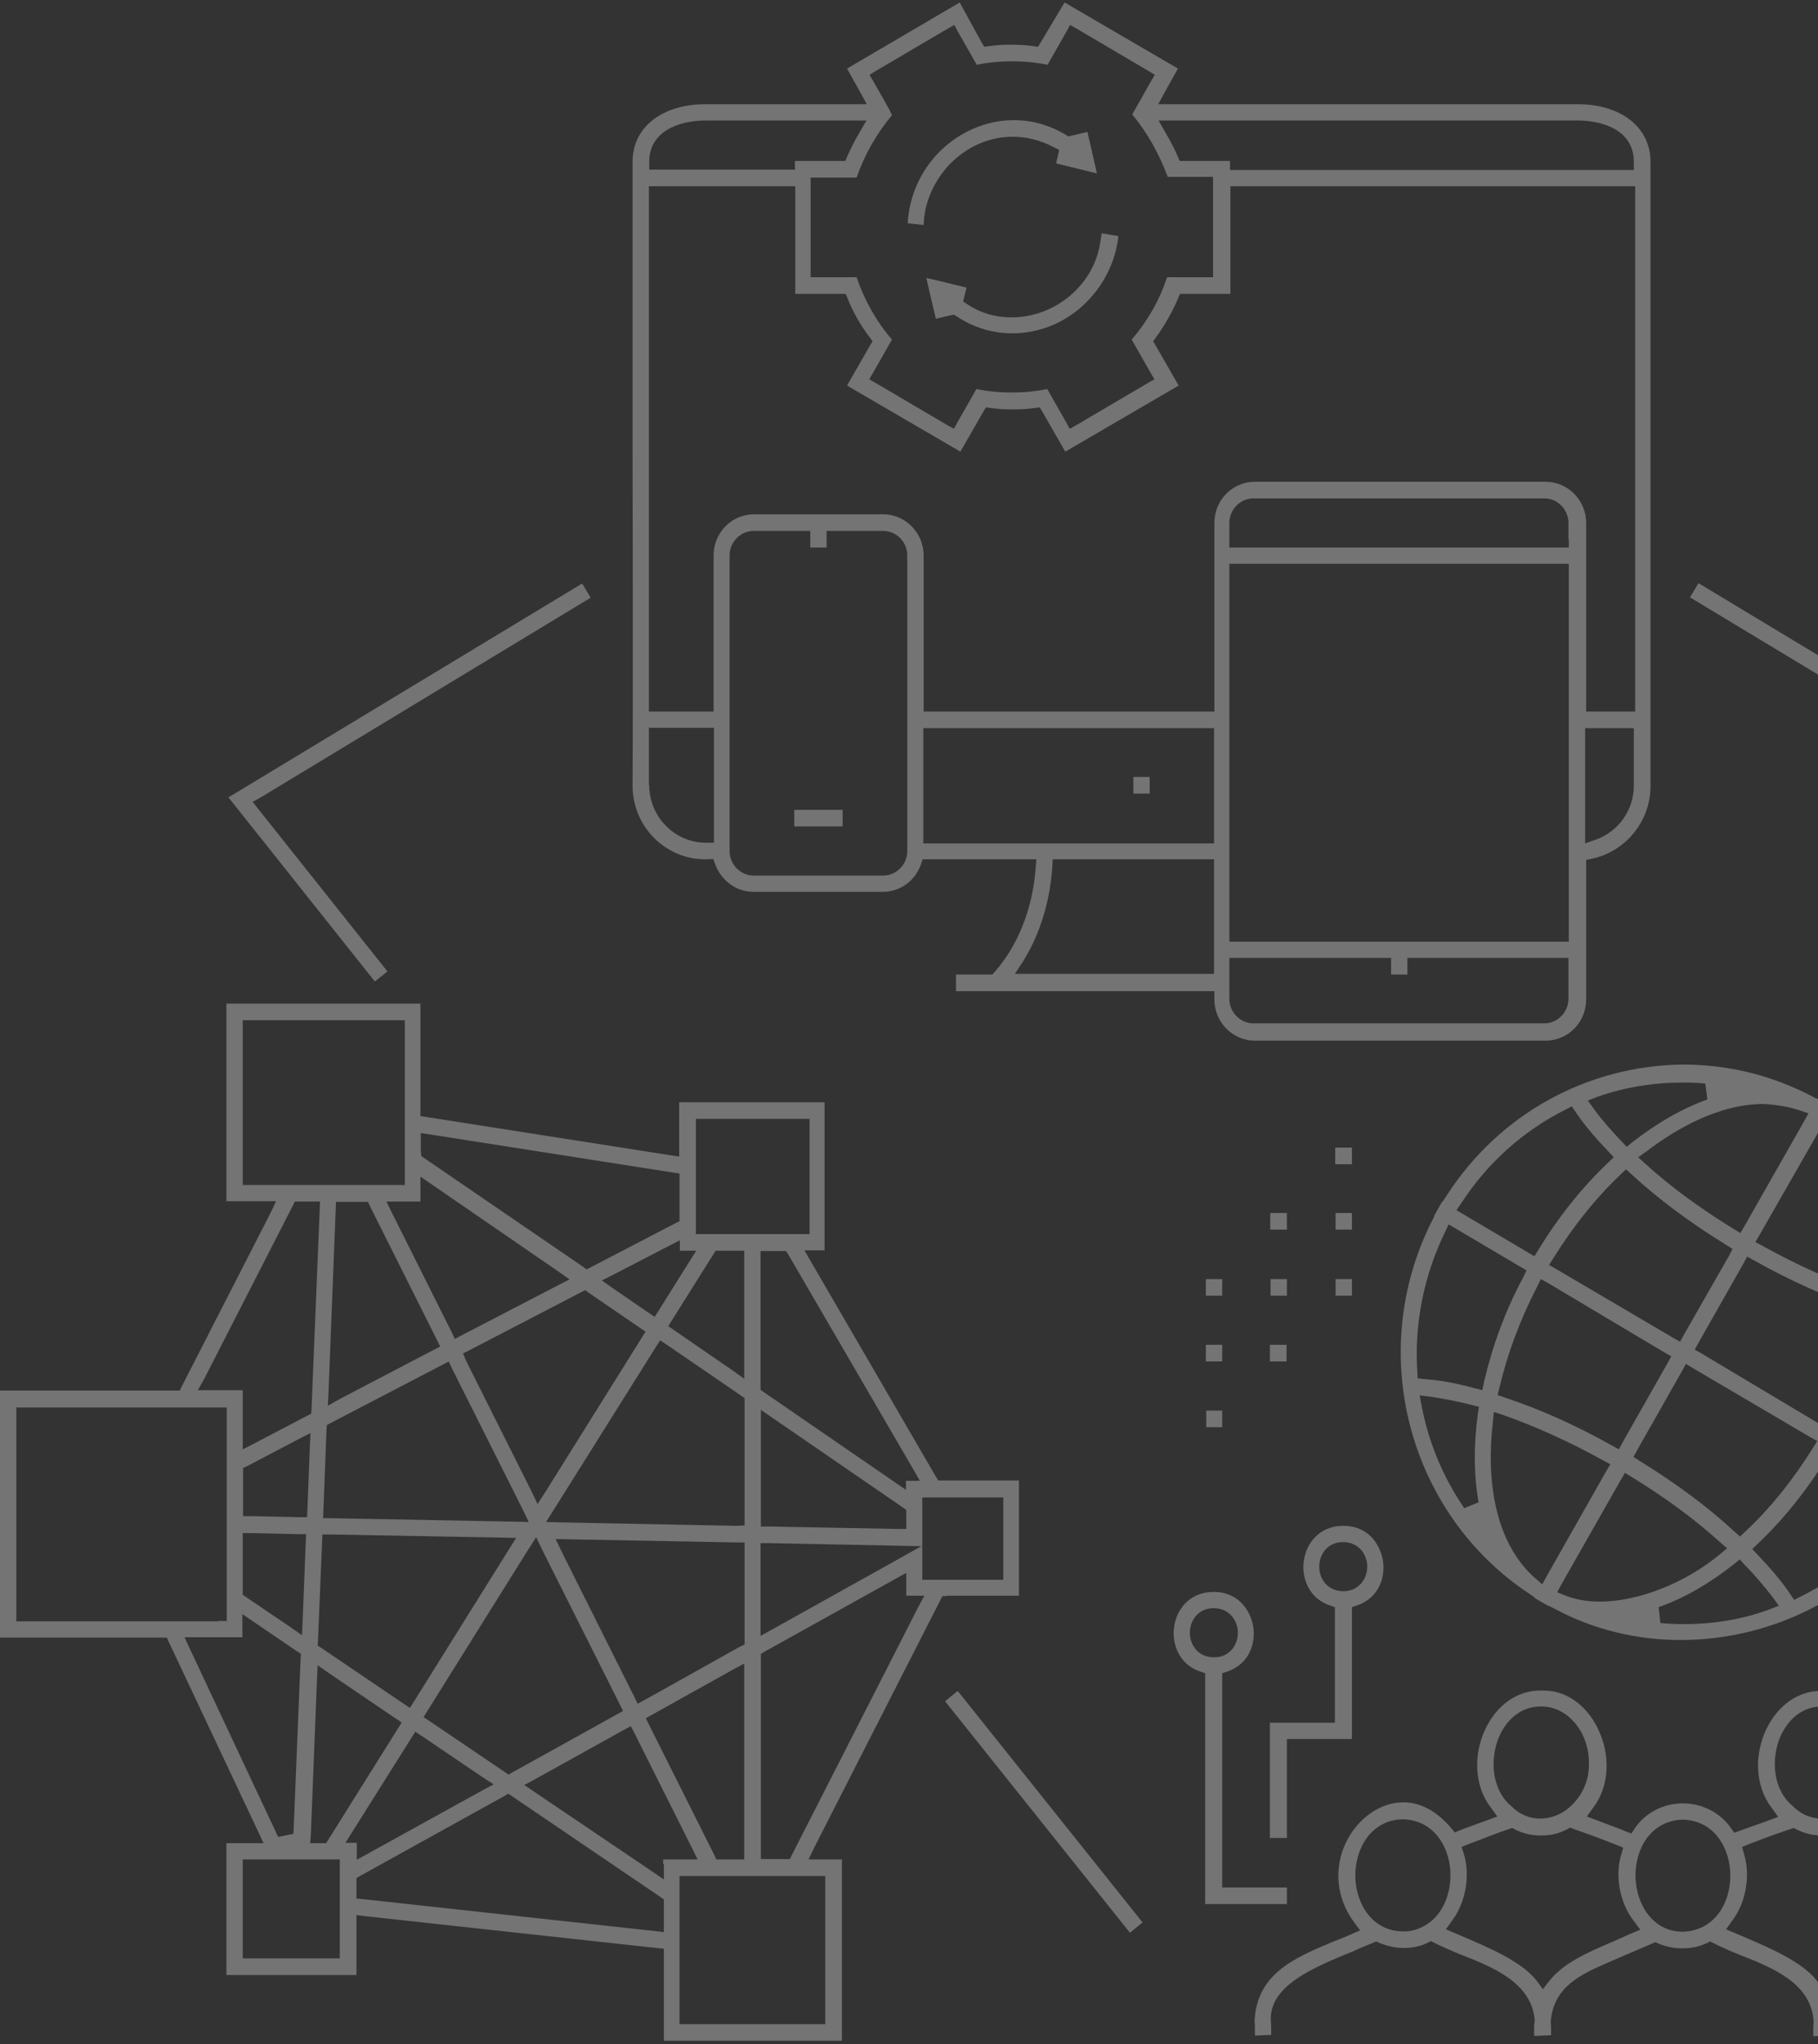 <svg width="534" height="600" viewBox="0 0 534 600" fill="none" xmlns="http://www.w3.org/2000/svg">
<rect x="0" y="0" width="534" height="600" fill="#333333" stroke="none"/>
<path d="M373.1 394.768H377.9V399.644H375.5H373V394.768H373.1ZM377.9 356.065H373.1V360.941H375.6H378V356.065H377.9ZM373.1 380.343H375.6H378V375.467H373.2V380.343H373.1ZM247.5 237.721H233.3V242.597H247.5V237.721ZM332.8 232.947H335.3H337.7V228.071H332.9V232.947H332.8ZM619.8 595.089V597.629L615 597.832V595.597C616.4 583.509 602.8 577.922 590.8 572.944C588.8 572.131 586.9 571.42 585.2 570.506L584.3 570.1L583.4 570.506C581.1 571.522 578.6 572.03 576.1 572.03C573.6 572.03 571.3 571.522 569.1 570.608L568.2 570.201L567.3 570.608L557.6 574.773C556.5 575.28 555.2 575.788 554.1 576.296C546.4 579.649 538.5 583.204 537.5 593.261V593.565V593.87C537.6 594.48 537.6 596.207 537.6 597.527L532.8 597.73V597.629H532.6C532.6 596.308 532.6 594.378 532.7 593.87V593.565V593.261C532 582.087 520.4 577.515 511.1 573.858C508.2 572.741 505.6 571.522 503.3 570.405L502.3 569.897L501.3 570.405C499.2 571.42 496.7 571.928 494.2 571.928C491.7 571.928 489.3 571.42 487.1 570.506L486.2 570.1L485.3 570.506L475.6 574.671C474.5 575.179 473.2 575.687 472.1 576.195C464.4 579.547 456.5 583.102 455.5 593.159V593.464V593.769C455.6 594.378 455.6 596.105 455.6 597.426L450.8 597.629V597.527H450.6C450.6 596.207 450.6 594.276 450.7 593.769L450.8 593.464V593.159C450 581.985 438.4 577.414 429.1 573.757C426.2 572.639 423.6 571.42 421.3 570.303L420.3 569.795L419.3 570.303C417.3 571.319 414.8 571.827 412.3 571.827C409.8 571.827 407.4 571.217 405.1 570.303L404.2 569.897L403.3 570.303C401.6 571.014 399.7 571.725 397.8 572.639C385.9 577.515 372.5 582.899 373.3 593.464V593.565V593.667C373.4 594.276 373.4 596.003 373.4 597.324L368.6 597.527V594.683V594.48V594.276C368.5 593.769 368.5 593.565 368.5 593.261C369.2 579.242 380.3 574.671 392 569.795C393.5 569.186 395.2 568.576 396.7 567.865L399.5 566.646L397.7 564.208C392.5 557.199 391.7 548.361 395.4 540.742C398.9 533.632 405.5 529.06 412.2 529.06C417.3 529.06 422.1 531.701 426.3 536.679L427.3 537.898L428.8 537.289C430 536.781 431.8 536.171 433.4 535.562C434.6 535.155 435.8 534.647 436.8 534.343L439.8 533.225L437.9 530.584C433.1 524.388 432.6 515.144 436.4 507.322C439.8 500.414 445.7 496.249 452.4 496.249C452.5 496.249 452.7 496.249 452.8 496.249H452.9H453C453.1 496.249 453.3 496.249 453.4 496.249C460 496.249 465.9 500.414 469.3 507.322C473.2 515.245 472.7 524.388 468 530.584L466.1 533.225L469.1 534.343L471.2 535.155C473.3 535.968 475.8 536.781 477.5 537.593L479.2 538.203L480.2 536.679C483.3 532.108 488.6 529.365 494.3 529.365C500 529.365 505.3 532.108 508.4 536.577L509.4 538L511.1 537.39C512.4 536.882 514.2 536.273 515.9 535.663C517.1 535.257 518.3 534.851 519.3 534.444L522.3 533.327L520.4 530.686C515.6 524.489 515.1 515.245 518.9 507.423C522.3 500.516 528.2 496.351 534.9 496.351C535 496.351 535.2 496.351 535.3 496.351H535.4H535.5C535.6 496.351 535.8 496.351 535.9 496.351C542.4 496.351 548.4 500.516 551.8 507.423C555.7 515.347 555.2 524.489 550.5 530.686L548.6 533.327L551.6 534.444L553.7 535.257C555.9 536.07 558.3 536.984 559.9 537.695L561.4 538.203L562.5 536.984C566.6 532.006 571.5 529.365 576.6 529.365C583.3 529.365 589.8 533.936 593.3 541.047C597.1 548.666 596.3 557.504 591.2 564.411L589.5 566.849L592.2 568.068C593.8 568.779 595.6 569.49 597.2 570.303C608.9 574.874 620.2 579.649 619.8 595.089ZM526.5 530.076C529 532.616 531.9 533.835 535.1 533.835C538.7 533.835 542.3 532.209 545 529.263C548 526.013 549.6 521.746 549.4 517.378C549.3 508.337 543 500.922 535.3 500.922H535.1C529.5 500.922 524.8 504.681 522.5 510.877C520 518.089 521.5 526.013 526.5 530.076ZM443.8 530.076C446.3 532.616 449.2 533.835 452.4 533.835C456 533.835 459.6 532.209 462.3 529.263C465.3 526.013 466.9 521.746 466.7 517.378C466.7 513.112 465.3 509.049 462.7 505.899C460 502.649 456.5 500.922 452.7 500.922H452.5C446.9 500.922 442.2 504.681 439.9 510.877C437.4 518.089 438.9 526.013 443.8 530.076ZM426 549.072C425.5 541.758 421 534.343 412.2 534.038H412.1H412C402.7 534.241 398 542.672 398.1 550.799C398.2 558.824 403.1 566.951 412.2 566.951C412.8 566.951 413.4 566.951 414 566.849H414.1C423 565.224 426.5 556.488 426 549.072ZM481.8 566.443L479.9 563.903C475.8 558.723 474.3 550.698 476.2 544.399L476.8 542.368L474.8 541.555C473.3 540.946 468.6 539.117 465.1 537.898C463.9 537.492 462.8 537.085 462.2 536.882L461.2 536.476L460.3 536.984C458 538.203 455.4 538.812 452.6 538.812C449.9 538.812 447.4 538.203 445.1 537.085L444.2 536.577L443.3 536.882C442.7 537.085 441.5 537.492 440.1 538C436.9 539.219 432.6 540.844 431.3 541.352L429.3 542.165L430 544.298C431.9 550.494 430.5 558.621 426.5 563.802L424.7 566.341L427.6 567.56C428.2 567.865 428.9 568.068 429.5 568.373C437.8 571.928 447.1 575.89 451.4 581.477L453.2 583.915L455 581.579C459.4 575.992 466.8 572.944 473.9 569.897L478.9 567.662L481.8 566.443ZM508.2 549.174C507.7 541.86 503.2 534.444 494.4 534.139H494.3H494.2C484.5 534.546 480.2 543.18 480.4 551.002C480.6 558.926 485.4 567.052 494.3 567.052C494.9 567.052 495.6 566.951 496.4 566.849C505.3 565.224 508.7 556.488 508.2 549.174ZM564.1 566.544L562.2 564.005C558.1 558.824 556.7 550.698 558.6 544.399L559.2 542.368L557.2 541.555C555.9 540.946 551.2 539.117 547.7 537.898C546.5 537.492 545.4 537.085 544.9 536.882L543.9 536.476L543 536.984C540.7 538.203 538.1 538.812 535.3 538.812C532.6 538.812 530.1 538.203 527.8 537.085L526.9 536.577L526 536.882C525.3 537.085 524.2 537.492 522.7 538C519.4 539.117 515.1 540.844 513.7 541.352L511.7 542.165L512.3 544.298C514.2 550.596 512.8 558.621 508.8 563.802L507 566.341L509.9 567.56C510.5 567.865 511.2 568.068 511.8 568.373C520.1 571.928 529.4 575.89 533.7 581.477L535.5 583.915L537.3 581.579C541.7 575.992 549.1 572.944 556.2 569.897L561.2 567.662L564.1 566.544ZM590.7 548.666C589.9 540.031 584.1 534.038 576.8 533.936H576.7H576.6C566.9 534.343 562.6 542.977 562.8 550.799C563 558.824 567.8 566.951 576.7 566.951C577.3 566.951 578 566.951 578.7 566.849H578.8C587.8 565.021 591.2 556.183 590.7 548.666ZM278.2 468.517H276.8L276.2 469.736L239.2 542.266L237.5 545.821H241.4H247.3V599.051H195V574.163V572.03L192.9 571.827L107.3 562.481L104.7 562.176V564.919V579.75H66.5V541.047H73.7H77.4L75.8 537.593L49.6 482.028L49 480.707H47.6H0V408.177H51.4H52.8L53.4 406.958L79.4 356.167L81.1 352.611H77.2H66.5V294.607H123.5V325.59V327.622L125.5 327.927L196.8 339.101L199.5 339.507V336.663V323.558H242.2V367.036H240.4H236.3L238.4 370.693L274.9 433.471L275.6 434.588H276.9H299.3V468.415H278.2V468.517ZM223.4 452.975V455.413V476.136V480.199L226.9 478.269L262.8 458.257L270.6 453.889L261.7 453.686L225.8 452.975H223.4ZM225.8 448.099L263.8 448.81H266.2V446.372V444.442V443.223L265.2 442.512L227.2 416.405L223.5 413.866V418.335V445.661V448.099H225.8ZM231.6 368.356L230.9 367.239H229.6H225.8H223.4V369.677V406.755V407.974L224.4 408.685L262.4 434.792L266.1 437.331V434.69H270.2L268.1 431.033L231.6 368.356ZM204.4 362.261H206.8H235.4H237.8V359.824V330.872V328.434H235.4H206.8H204.4V330.872V348.04V359.925V362.261ZM218.7 482.739V481.316V455.21V452.772H216.3L167.1 451.857L163.2 451.756L164.9 455.311L186.2 497.874L187.3 500.109L189.4 498.992L217.2 483.45L218.7 482.739ZM215.2 490.154L191.7 503.258L189.7 504.376L190.7 506.407L209.8 544.501L210.4 545.821H211.8H216.2H218.6V543.384V492.389V488.326L215.2 490.154ZM90.2 445.458L90.3 443.121L91 424.735L91.2 420.672L87.6 422.5L72.7 430.322L71.4 430.931V432.354V442.613V445.051H73.8L87.9 445.356H90.2V445.458ZM87.5 450.334L73.7 450.029H71.3V452.467V466.79V468.111L72.3 468.822L85.2 477.558L88.7 479.996L88.9 475.729L89.8 452.873L89.9 450.334H87.5ZM91.1 541.047H93.6H94.5H95.8L96.5 539.93L116.8 507.525L118 505.595L116.1 504.376L96.8 491.272L93.3 488.834L93.1 493.1L91.3 538.609L91.1 541.047ZM118.4 500.008L120.4 501.328L121.7 499.297L149.3 455.108L151.6 451.451L147.4 451.35L97 450.435H94.7L94.6 452.772L93.4 481.723L93.3 483.043L94.4 483.754L118.4 500.008ZM96 418.335L95.9 419.656L95 443.223L94.9 445.661H97.4L151.4 446.677L155.3 446.778L153.6 443.223L132.8 401.777L131.8 399.644L129.7 400.761L97.5 417.522L96 418.335ZM99.9 410.615L127.3 396.292L129.3 395.276L128.3 393.244L108.7 354.135L108.1 352.814H106.7H101H98.7L98.6 355.151L96.5 408.583L96.3 412.647L99.9 410.615ZM136.9 399.441L156.1 437.737L157.9 441.496L160.2 437.941L188.4 392.838L189.6 390.908L187.7 389.587L173 379.531L171.9 378.718L170.7 379.327L138 396.292L136 397.308L136.9 399.441ZM124.4 504.071L126.3 505.29L148.2 520.121L149.4 520.934L150.6 520.223L181 503.36L183 502.243L182 500.211L159.3 455.007L157.5 451.248L155.2 454.803L125.6 502.141L124.4 504.071ZM218.7 447.794V445.356V411.631V410.412L217.7 409.701L195.9 394.768L193.9 393.447L192.6 395.479L162.7 443.121L160.4 446.778L164.6 446.88L216.3 447.896L218.7 447.794ZM218.6 404.723V400.253V369.575V367.137H216.2H211.5H210.2L209.5 368.255L197.5 387.352L196.3 389.283L198.2 390.603L214.9 402.082L218.6 404.723ZM199.7 367.137V364.09L196.3 365.817L180.4 374.045L176.8 375.874L180.1 378.21L190.3 385.219L192.3 386.54L193.6 384.508L202.2 370.794L204.5 367.137H200.2H199.7ZM123.7 338.186V339.304L124.7 340.015L171.2 371.81L172.3 372.623L173.5 372.013L198.3 359.112L199.6 358.503V357.081V346.516V344.484L197.6 344.18L126.3 333.006L123.6 332.599V335.444V338.288H123.7V338.186ZM123.6 352.713H117.4H113.5L115.2 356.167L132.6 390.908L133.6 393.041L135.7 391.924L163.7 377.397L167.3 375.569L164 373.232L127.2 347.938L123.5 345.399V349.868V352.713H123.6ZM116.5 347.837H118.9V345.399V301.921V299.483H116.5H73.7H71.3V301.921V345.399V347.837H73.7H116.5ZM58.1 408.075H62H71.3V421.484V425.446L74.7 423.719L90.2 415.592L91.4 414.983L91.5 413.662L93.9 355.252L94 352.713H91.5H88H86.6L86 353.932L60 404.723L58.1 408.075ZM64.2 475.831H66.6V473.393V415.491V413.154H64.2H7.2H4.8V415.592V473.495V475.933H7.2H42.9H64.2V475.831ZM81.7 539.219L86.2 538.304L88.3 486.802L88.4 485.481L87.3 484.77L74.9 476.339L71.2 473.799V478.269V480.605H57.9H54.2L55.8 484.059L81.7 539.219ZM99.8 545.821H97.4H73.7H71.3V548.26V572.436V574.874H73.7H97.4H99.8V572.436V558.215V548.361V545.821ZM101.4 540.945H104.8V541.86V545.923L108.3 543.993L141.6 525.607L145 523.778L141.7 521.645L124 509.658L122 508.337L120.7 510.369L103.7 537.39L101.4 541.047V540.945ZM194.9 557.503L193.9 556.792L150.5 527.333L149.3 526.521L148.1 527.232L105.9 550.596L104.7 551.307V552.729V555.066V557.3L106.8 557.503L192.4 566.849L195 567.154V564.411V558.926V557.503H194.9ZM194.8 547.244V545.821H201H204.9L203.2 542.368L186.4 508.845L185.3 506.712L183.2 507.83L157.4 522.153L154 523.981L157.3 526.216L191.3 549.174L195 551.713V547.244H194.8ZM202 550.698H199.6V553.135V591.737V594.175H202H240H242.4V591.737V553.135V550.698H240H202ZM271.5 468.415H267.6H266.2V465.774V461.711L262.7 463.641L224.7 484.77L223.5 485.481V486.904V543.282V545.72H225.9H230.6H232L232.6 544.501L269.6 471.971L271.5 468.415ZM292.3 463.743H294.7V461.305V442.004V439.566H292.3H282.7H273.3H270.9V442.004V461.305V463.743H273.3H292.3ZM113.8 285.16L75.9 237.518L74.2 235.385L76.6 234.064L173.5 175.451L171 171.286L67.1 234.064L110.1 288.106L113.8 285.16ZM279 48.168C284 43.089 290.5 40.143 297.4 40.143C301.5 40.143 305.6 41.158 309.5 43.19L311.1 44.003L310.7 45.831L310.2 47.965L322.2 50.91L320.4 42.987L319.4 38.721L314.7 39.838L313.8 40.041L313 39.533C308.2 36.689 303.1 35.267 297.8 35.267C289.7 35.267 281.7 38.721 275.8 44.714C270.3 50.301 267.1 57.615 266.6 65.538L271.3 66.046C271.5 59.24 274.4 53.044 279 48.168ZM185.8 132.684C185.8 95.099 185.8 58.935 185.8 47.457C185.8 37.4 194.4 30.594 207.2 30.594H250.5H254.6L252.6 26.937L248.8 20.131L281.9 0.729L288.3 12.411L289.1 13.731L290.6 13.528C292.9 13.223 294.9 13.122 297 13.122C299.1 13.122 301.2 13.223 303.4 13.528L304.9 13.731L305.7 12.411L312.7 0.729L346 20.131L342.2 26.937L340.2 30.594H344.3H463.4C476.2 30.594 484.8 37.4 484.8 47.457V57.107V206.637C484.8 209.684 484.8 214.662 484.8 219.538C484.8 223.906 484.8 228.071 484.8 230.813C484.8 240.972 477.6 249.911 467.7 252.044L465.9 252.451V254.381C465.9 258.139 465.9 267.383 465.9 276.018C465.9 283.433 465.9 290.341 465.9 293.388C465.9 300.093 460.6 305.477 454 305.477H368.6C362.1 305.477 356.7 300.093 356.7 293.388V290.95H354.3H281.2H280.8V286.074H290.5H291.5L292.2 285.262C299 277.542 303.3 266.774 304.2 254.889L304.4 252.247H301.8H272.6H271L270.5 253.771C268.8 258.546 264.4 261.796 259.3 261.796H221.3C216.3 261.796 211.9 258.546 210.1 253.771L209.5 252.146L207.8 252.247C207.6 252.247 207.3 252.247 207.1 252.247C201.4 252.247 196 249.911 192 245.848C188 241.784 185.8 236.299 185.8 230.61C185.9 218.522 185.9 174.841 185.8 132.684ZM266.5 163.058C266.5 159.096 263.3 155.845 259.4 155.845H245.2H242.8V158.283V160.721H238V158.283V155.845H235.6H221.4C217.5 155.845 214.3 159.096 214.3 163.058V206.434C214.3 211.513 214.3 220.554 214.3 229.391C214.3 237.416 214.3 245.137 214.3 249.809C214.3 253.771 217.5 257.022 221.4 257.022H259.4C263.3 257.022 266.5 253.771 266.5 249.809V206.941V163.058ZM356.6 252.247H354.2H311.3H309.2L309.1 254.482C308.4 264.742 305.4 274.392 300.5 282.214L298.1 285.871H302.4H354.2H356.6V283.433V254.482V252.247ZM356.6 213.748H354.2H273.6H271.2V216.186V245.137V247.575H273.6H354.2H356.6V245.137V216.084V213.748ZM460.8 281.198H458.4H415.8H413.4V283.636V286.074H408.6V283.636V281.198H406.2H363.5H361.1V283.636V288.411V293.185C361.1 297.147 364.3 300.398 368.2 300.398H453.6C457.5 300.398 460.7 297.147 460.7 293.185V283.535V281.198H460.8ZM460.8 165.496H458.4H363.5H361.1V167.934V273.986V276.424H363.5H458.4H460.8V273.986V249.809V167.832V165.496ZM460.7 158.283V153.509C460.7 149.547 457.5 146.297 453.6 146.297H368.2C364.3 146.297 361.1 149.547 361.1 153.509V158.283V160.721H363.5H458.4H460.8V158.283H460.7ZM479.9 213.748H477.5H468H465.6V216.186V244.121V247.575L468.8 246.457C475.5 244.019 479.9 237.721 479.9 230.61V216.084V213.748ZM340.3 35.368L342.4 39.025C343.8 41.463 345 43.698 345.9 45.831L346.5 47.253H348H361.3V47.457V49.895H363.7H477.5H479.9V47.457C479.9 38.517 471.3 35.368 463.3 35.368H344.5H340.3ZM262 33.844C257.5 39.127 253.9 45.526 251.6 52.129H240.5H238.1V54.567V78.947V81.385H240.5H251.6C253.9 88.09 257.4 94.388 262 99.67L256.5 109.32L255.3 111.352L257.3 112.47L278.2 124.761L280.2 125.878L281.3 123.847L286.8 114.196C290.3 114.908 293.8 115.212 297.2 115.212C300.7 115.212 304.2 114.908 307.6 114.196L313.1 123.847L314.2 125.878L316.2 124.761L337.1 112.47L339.1 111.352L337.9 109.32L332.4 99.67C337 94.388 340.6 88.09 342.8 81.385H353.9H356.3V78.947V54.364V51.926H353.9H343C340.5 45.222 337 38.924 332.6 33.641V33.54L338 23.991L339.2 21.959L337.2 20.74L316.3 8.449L314.3 7.331L313.2 9.363L307.7 19.013C304.2 18.302 300.7 17.998 297.3 17.998C293.9 17.998 290.3 18.302 286.9 19.013L281.4 9.363L280.3 7.331L278.3 8.449L257.4 20.74L255.4 21.959L256.6 23.991L259.6 29.273L261.3 32.321L262 33.844ZM190.7 49.793H193.1H231.1H233.5V47.457V47.253H246.8H248.3L248.9 45.831C249.8 43.8 250.9 41.463 252.4 39.025L254.5 35.368H250.3H207.3C199.3 35.368 190.7 38.619 190.7 47.457V49.793ZM190.6 206.434V208.872H193H207.2H209.6V206.434V163.058C209.6 156.353 214.9 150.969 221.5 150.969H229.7H241H252.4H259.4C265.9 150.969 271.3 156.353 271.3 163.058V206.434V208.872H273.7H354.3H356.7V206.434V158.283V153.509C356.7 146.804 362 141.421 368.6 141.421H454C460.5 141.421 465.9 146.804 465.9 153.509V158.283V206.434V208.872H468.4H477.9H480.3V206.434V57.107V54.669H477.9H363.8H361.4V57.107V86.261H348.1H346.6L346 87.683C344.3 91.645 342.1 95.505 339.6 98.959L338.7 100.178L339.5 101.499L346.2 113.181L312.9 132.583L306.2 120.901L305.4 119.58L303.9 119.783C301.6 120.088 299.6 120.19 297.5 120.19C295.4 120.19 293.3 120.088 291.1 119.783L289.6 119.58L288.8 120.901L282.1 132.583L248.8 113.181L255.5 101.499L256.3 100.178L255.4 98.959C252.8 95.505 250.6 91.747 249 87.683L248.4 86.261H246.9H233.6V57.107V54.669H231H193H190.6V57.107V206.434ZM190.7 230.509C190.7 239.753 198.2 247.371 207.3 247.371H209.7V244.933V216.084V213.646H207.3H193H190.6V216.084V230.509H190.7ZM297.1 93.169C292.5 93.169 288.1 91.95 284.3 89.41L282.9 88.496L283.3 86.871L283.9 84.433L278.1 83.01L276.9 82.706L272.1 81.588L273.2 86.464L273.5 87.683L274.9 93.575L279.2 92.559L280.2 92.356L281 92.864C286 96.216 291.6 97.842 297.4 97.842C305.2 97.842 312.8 94.794 318.6 89.207C324.1 83.925 327.7 76.916 328.5 69.297L323.6 68.484L323.2 70.922C321.5 83.518 310 93.169 297.1 93.169ZM596.2 235.486L594.5 237.518L537.2 309.845L540.9 312.892L603.4 234.166L498.9 171.184L496.4 175.349L593.8 234.064L596.2 235.486ZM373 539.625V505.696H389.7H392.1V503.258V473.393V471.768L390.6 471.26C384.3 469.127 382.2 462.93 383 457.952C383.7 453.28 387.3 447.896 394.6 447.896C401.9 447.896 405.3 453.28 406.2 457.952C407 462.93 405.1 469.025 398.6 471.26L397.1 471.768V473.393V510.471H380.4H378V512.909V539.523H373.2H373V539.625ZM394.6 467.095C399.1 467.095 401.6 463.438 401.6 459.883C401.6 456.327 399.1 452.67 394.5 452.67C389.9 452.67 387.5 456.327 387.5 459.883C387.5 463.438 389.9 467.095 394.6 467.095ZM397 336.866H392.2V341.742H394.6H397.1V336.866H397ZM358.9 375.467H354.2V380.343H356.6H359V375.467H358.9ZM392.2 360.941H394.6H397.1V356.065H392.3V360.941H392.2ZM392.2 380.343H394.6H397.1V375.467H392.3V380.343H392.2ZM358.9 394.768H354.2V399.644H356.6H359V394.768H358.9ZM281.3 496.351L277.6 499.398L331.9 567.357L335.6 564.31L281.3 496.351ZM354 558.926V492.795V491.17L352.5 490.662C346.2 488.529 344.1 482.332 344.9 477.355C345.6 472.682 349.2 467.298 356.5 467.298C363.8 467.298 367.2 472.682 368.1 477.355C368.9 482.332 367 488.427 360.5 490.662L359 491.17V492.795V551.612V554.05H361.4H378V558.926H354.2H354ZM356.6 486.497C361.2 486.497 363.6 482.84 363.6 479.285C363.6 475.729 361.1 472.072 356.5 472.072C351.9 472.072 349.5 475.729 349.5 479.285C349.5 482.84 351.9 486.497 356.6 486.497ZM354.2 418.945H356.6H359V414.069H354.3V418.945H354.2ZM494.3 312.486C507.4 312.486 520 315.533 531.7 321.527L533.6 322.543L533.7 322.441L537.9 324.879L537.8 324.981L539.7 326.2C574.6 348.345 587.7 398.019 568.4 434.893L567.4 436.925L567.5 437.026L565.1 441.293L565 441.191L563.8 443.121C549.3 466.689 522.4 481.418 493.6 481.418C480.6 481.418 467.9 478.269 456.9 472.377L454.9 471.361V471.463C453.6 470.752 452 469.838 450.7 469.025L450.8 468.923L449 467.704C431.9 456.327 419.6 438.956 414.3 418.945C409 398.831 411.1 377.6 420.3 359.011L421.3 357.081L421.2 356.979L423.6 352.713L423.7 352.814L424.9 350.986C440.3 327.012 466.3 312.791 494.3 312.486ZM434.1 414.983L434.4 412.951L432.4 412.443C428.1 411.326 424.1 410.615 420.3 410.005L417 409.599L417.6 412.85C419.7 423.617 423.9 433.674 430.1 442.715L434.3 440.988C432.9 433.065 432.8 424.329 434.1 414.983ZM435.9 405.637C438.3 395.377 442 385.016 447.4 374.959L448.4 372.928L446.5 371.81L427.6 360.636L425.5 359.417L424.4 361.754C418.2 374.553 415.4 388.673 416.3 402.59L416.4 404.621L418.4 404.825C422.9 405.129 427.8 406.044 433 407.466L435.4 408.075L435.9 405.637ZM534 417.726L536.1 418.945L537.2 416.71C542.3 406.856 546 396.8 548.3 386.946L548.8 384.914L546.8 384.203C536.6 380.75 525.9 375.975 515.2 369.982L513.2 368.864L512.1 370.896L498.9 394.158L497.8 396.19L499.8 397.308L534 417.726ZM531.6 421.789L497.2 401.574L495.2 400.355L494.1 402.387L480.9 425.649L479.8 427.681L481.7 428.9C492.1 435.299 501.6 442.309 509.5 449.623L511.1 451.045L512.6 449.623C520 442.715 526.6 434.487 532.5 425.04L533.8 423.008L531.6 421.789ZM508.9 366.63L507 365.411C496.6 359.011 487.1 352.002 479.2 344.688L477.6 343.266L476.1 344.688C468.8 351.595 462.2 359.823 456.3 369.271L455 371.302L457.1 372.521L491.5 392.736L493.5 393.854L494.6 391.822L507.9 368.56L508.9 366.63ZM454.8 376.686L452.6 375.467L451.5 377.702C446.4 387.556 442.7 397.612 440.4 407.466L439.9 409.497L441.9 410.209C452.1 413.561 462.8 418.335 473.5 424.329L475.5 425.446L476.6 423.414L489.8 400.152L490.9 398.12L488.9 397.003L454.8 376.686ZM471.8 431.846L473 429.814L470.9 428.697C461 423.211 451.1 418.742 441.6 415.389L438.8 414.475L438.5 417.421C438 421.789 437.8 425.954 437.9 429.814C438.3 444.544 442.8 456.124 450.9 463.235L453 465.063L454.4 462.524L471.8 431.846ZM470 470.142C481.1 470.142 495 464.758 505.2 456.226L507.3 454.499L505.2 452.67C497.7 445.864 488.9 439.464 479.3 433.573L477.3 432.354L476.1 434.385L458.7 464.962L457.4 467.4L459.9 468.415C462.8 469.533 466.2 470.142 470 470.142ZM522.5 471.361L520.6 468.72C518.2 465.673 515.6 462.524 512.4 459.273L511 457.749L509.4 459.07C502.1 464.86 494.7 469.127 487.2 471.768L487.7 476.44C490.1 476.644 492.3 476.745 494.7 476.745C503.5 476.745 511.9 475.323 519.6 472.479L522.5 471.361ZM560.9 439.16L558.8 437.941L539.9 426.767L538 425.649L536.8 427.579C530.9 437.23 524 445.864 516.4 453.076L514.7 454.702L516.3 456.429C520.1 460.39 523.4 464.251 525.9 468.009L527 469.634L528.8 468.72C541.2 462.625 551.8 452.975 559.6 441.191L560.9 439.16ZM554.7 379.327L554.4 381.359L556.4 381.867C560.7 382.984 564.8 383.695 568.6 384.305L571.8 384.711L571.2 381.461C569.4 371.201 565 360.839 558.6 351.494L554.4 353.322C555.8 361.246 555.9 369.982 554.7 379.327ZM541.4 419.453L540.4 421.484L542.3 422.602L561.2 433.776L563.3 434.995L564.4 432.658C570.6 419.859 573.4 405.739 572.5 391.822L572.4 389.79L570.4 389.587C565.9 389.181 561 388.267 555.8 386.845L553.4 386.235L552.9 388.673C550.6 398.933 546.7 409.193 541.4 419.453ZM516.8 362.566L515.6 364.598L517.7 365.715C527.6 371.201 537.5 375.67 547 379.023L549.7 379.937L550.1 377.093C552.6 361.347 549.1 340.015 537.7 331.177L535.6 329.552L534.3 331.99L516.8 362.566ZM518 324.066C504.6 324.066 491.9 331.685 483.6 337.983L481.2 339.71L483.3 341.64C490.8 348.446 499.6 354.846 509.2 360.738L511.2 361.957L512.4 359.925L529.8 329.349L531.2 326.809L528.5 325.895C525.4 324.879 521.7 324.27 518 324.066ZM466.4 323.051L468.3 325.692C470.6 328.841 473.3 331.888 476.4 335.139L477.8 336.663L479.4 335.342C486.7 329.653 494.1 325.387 501.5 322.746L500.9 318.073C498.8 317.87 496.6 317.768 494.5 317.768C485.9 317.768 477.4 319.089 469.3 321.933L466.4 323.051ZM429.2 353.221L427.8 355.252L429.9 356.471L448.8 367.645L450.7 368.763L451.9 366.833C457.8 357.182 464.7 348.548 472.3 341.335L474 339.71L472.4 337.983C468.6 334.021 465.3 330.161 462.8 326.403L461.7 324.777L459.9 325.692C447.5 331.888 436.9 341.335 429.2 353.221Z" fill="white" fill-opacity="0.32"/>
</svg>
